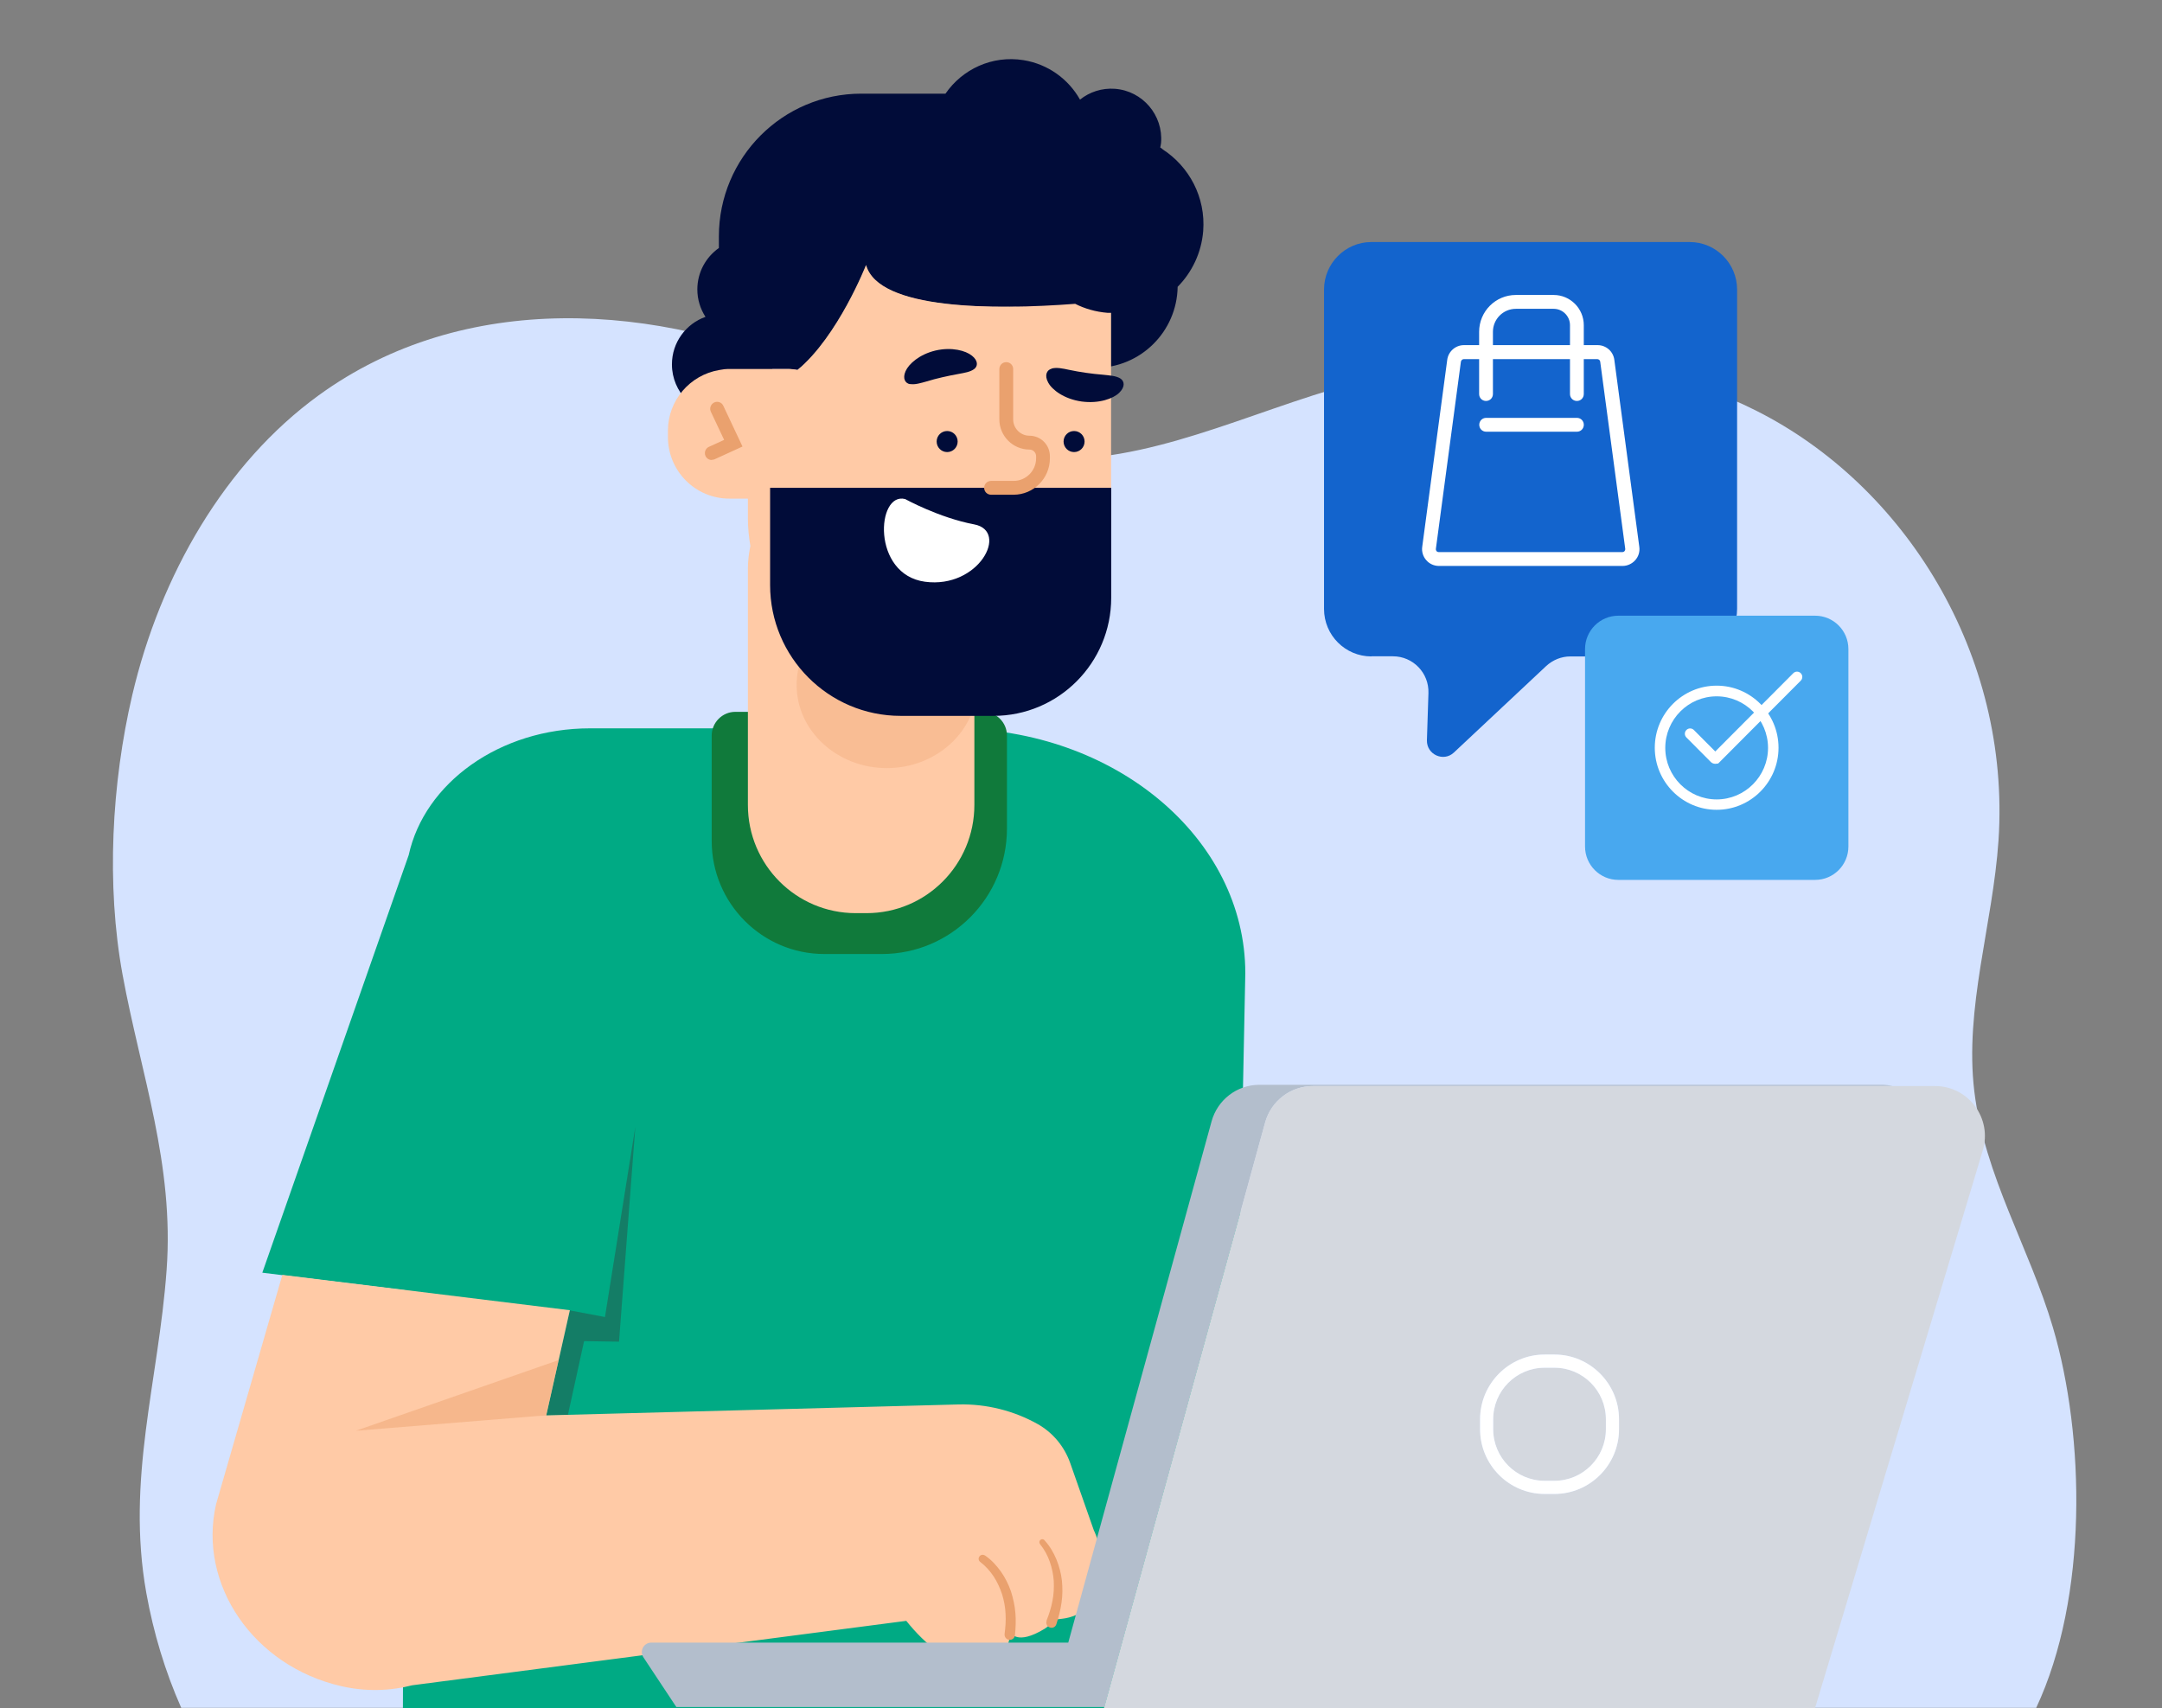 <svg width="81" height="64" viewBox="0 0 81 64" fill="none" xmlns="http://www.w3.org/2000/svg">
<rect x="0" y="0" width="81" height="64" fill="#808080" stroke="none"/>
<path d="M5.481 59.676C4.721 55.41 5.937 51.766 6.242 47.582C6.532 43.617 5.285 40.284 4.591 36.511C3.976 33.152 4.183 29.348 4.954 26.046C6.009 21.541 8.431 17.363 11.928 14.819C17.376 10.854 24.636 11.321 30.653 14.051C33.172 15.193 35.615 16.714 38.31 17.098C42.248 17.658 46.076 15.738 49.91 14.591C55.131 13.023 60.858 12.909 65.784 15.38C71.367 18.183 75.335 24.51 74.875 31.481C74.663 34.637 73.592 37.756 73.969 40.892C74.357 44.073 76.028 46.736 76.913 49.731C78.119 53.821 78.233 59.832 76.287 63.984H6.79C6.19 62.63 5.75 61.176 5.481 59.676Z" fill="#D5E3FF"/>
<path d="M35.713 27.287H22.105C18.716 27.287 15.902 29.337 15.312 32.036L9.828 47.681L10.583 47.774L15.152 48.335L15.095 63.989H46.097L46.656 36.464C46.656 31.398 41.761 27.292 35.718 27.292L35.713 27.287Z" fill="#00AA84"/>
<path opacity="0.38" d="M21.345 49.093L22.665 49.342L23.803 42.215L23.192 50.266L21.883 50.245L21.278 53.006L20.46 53.032L21.345 49.093Z" fill="#353535"/>
<path d="M27.549 26.669H36.841C37.328 26.669 37.726 27.069 37.726 27.557V31.04C37.726 33.635 35.625 35.742 33.038 35.742H30.886C28.558 35.742 26.664 33.843 26.664 31.507V27.557C26.664 27.069 27.062 26.669 27.549 26.669Z" fill="#107A3B"/>
<path opacity="0.32" d="M20.331 51.195L15.954 53.167L20.051 53.043" fill="#FF8E77"/>
<path d="M40.991 57.361L40.096 54.813C39.878 54.195 39.449 53.676 38.88 53.354C37.974 52.846 36.955 52.596 35.931 52.617L20.466 53.027L21.35 49.087L10.578 47.764L8.095 56.354C7.407 59.365 9.502 62.417 12.777 63.17C13.693 63.382 14.604 63.356 15.442 63.139L33.954 60.725C34.632 61.571 35.718 62.583 36.872 62.339C38.802 61.929 37.302 58.887 37.302 58.887C38.171 59.733 37.871 61.161 37.871 61.161C37.871 61.161 38.083 61.664 39.139 61.021C40.194 60.377 39.232 58.047 39.232 58.047L39.511 58.721C39.754 59.308 39.78 59.967 39.589 60.574L39.558 60.673L39.785 60.647C40.52 60.569 41.146 60.04 41.286 59.313C41.467 58.368 40.996 57.361 40.996 57.361H40.991Z" fill="#FFCAA6"/>
<path d="M36.903 58.275C37.152 58.446 37.333 58.649 37.498 58.877C37.659 59.105 37.783 59.355 37.876 59.619C37.959 59.884 38.021 60.159 38.042 60.434C38.067 60.709 38.052 60.984 38.026 61.259C38.016 61.368 37.923 61.446 37.814 61.436C37.705 61.425 37.628 61.332 37.638 61.223V61.213C37.669 60.964 37.69 60.714 37.674 60.465C37.664 60.216 37.617 59.972 37.545 59.733C37.467 59.5 37.364 59.271 37.229 59.064C37.095 58.861 36.919 58.664 36.738 58.529L36.727 58.519C36.66 58.472 36.645 58.379 36.696 58.311C36.743 58.244 36.836 58.233 36.898 58.275H36.903Z" fill="#EAA16E"/>
<path d="M39.138 57.714C39.335 57.927 39.47 58.166 39.578 58.42C39.682 58.675 39.754 58.944 39.785 59.219C39.811 59.495 39.811 59.775 39.77 60.045C39.733 60.32 39.661 60.585 39.578 60.849C39.547 60.953 39.438 61.01 39.335 60.974C39.232 60.943 39.175 60.834 39.211 60.73C39.211 60.73 39.211 60.725 39.211 60.72V60.709C39.304 60.476 39.382 60.237 39.428 59.988C39.48 59.744 39.49 59.489 39.48 59.24C39.464 58.991 39.413 58.747 39.33 58.508C39.247 58.275 39.123 58.041 38.973 57.865V57.854C38.926 57.808 38.931 57.735 38.978 57.693C39.025 57.652 39.092 57.657 39.133 57.704L39.138 57.714Z" fill="#EAA16E"/>
<path opacity="0.46" d="M20.108 53.053L13.331 53.603L20.926 50.956L20.46 53.032L20.108 53.053Z" fill="#EAA16E"/>
<path d="M43.557 5.585C43.557 5.585 43.526 5.564 43.51 5.554C43.495 5.543 43.484 5.533 43.469 5.528C43.479 5.466 43.495 5.409 43.5 5.351C43.583 4.313 42.807 3.405 41.772 3.327C41.28 3.291 40.82 3.446 40.463 3.732C40.033 2.969 39.273 2.403 38.342 2.253C37.172 2.066 36.055 2.59 35.423 3.509H32.267C29.323 3.509 26.933 5.902 26.933 8.86V9.291C26.447 9.634 26.126 10.2 26.126 10.843C26.126 11.222 26.24 11.575 26.431 11.871C25.702 12.13 25.174 12.826 25.174 13.651C25.174 14.7 26.022 15.546 27.062 15.546C28.045 15.546 28.842 14.788 28.935 13.828H29.52C29.644 13.828 29.758 13.843 29.877 13.864C31.398 12.603 32.443 9.935 32.443 9.935C32.8 11.232 35.47 11.533 38.078 11.492C38.43 12.81 39.625 13.781 41.048 13.781C42.729 13.781 44.095 12.426 44.121 10.745C44.654 10.205 45.011 9.478 45.078 8.658C45.176 7.386 44.55 6.234 43.552 5.59L43.557 5.585Z" fill="#010C39"/>
<path d="M40.277 11.383C37.214 11.617 32.914 11.606 32.449 9.93C32.449 9.93 31.403 12.598 29.882 13.859C29.763 13.838 29.649 13.823 29.525 13.823H27.326C27.192 13.823 27.062 13.838 26.938 13.864C25.852 14.051 25.024 14.996 25.024 16.138V16.371C25.024 17.648 26.053 18.681 27.326 18.681H28.02V19.413C28.02 19.771 28.056 20.119 28.113 20.456C28.056 20.731 28.02 21.017 28.02 21.308V30.157C28.02 32.4 29.831 34.211 32.06 34.211H32.464C34.699 34.211 36.505 32.395 36.505 30.157V25.761C39.433 25.133 41.627 22.527 41.627 19.402V11.72C41.581 11.72 41.539 11.72 41.493 11.72C41.053 11.684 40.639 11.565 40.272 11.378L40.277 11.383Z" fill="#FFCAA6"/>
<path opacity="0.32" d="M36.603 25.662C36.603 27.386 35.087 28.777 33.224 28.777C31.362 28.777 29.846 27.38 29.846 25.662C29.846 23.944 31.357 22.548 33.224 22.548C35.092 22.548 36.603 23.944 36.603 25.662Z" fill="#EAA16E"/>
<path d="M28.852 18.276H41.632V22.392C41.632 24.837 39.656 26.82 37.219 26.82H33.742C31.046 26.82 28.852 24.624 28.852 21.915V18.276Z" fill="#010C39"/>
<path d="M26.664 17.233C26.566 17.233 26.473 17.176 26.431 17.082C26.374 16.953 26.431 16.797 26.561 16.74L27.13 16.48L26.633 15.427C26.571 15.297 26.628 15.141 26.757 15.079C26.887 15.017 27.042 15.074 27.099 15.203L27.818 16.729L26.773 17.207C26.736 17.223 26.7 17.228 26.664 17.228V17.233Z" fill="#EAA16E"/>
<path d="M35.879 16.542C35.879 16.76 35.703 16.937 35.486 16.937C35.268 16.937 35.092 16.76 35.092 16.542C35.092 16.324 35.268 16.148 35.486 16.148C35.703 16.148 35.879 16.324 35.879 16.542Z" fill="#010C39"/>
<path d="M40.634 16.542C40.634 16.76 40.458 16.937 40.24 16.937C40.023 16.937 39.847 16.76 39.847 16.542C39.847 16.324 40.023 16.148 40.24 16.148C40.458 16.148 40.634 16.324 40.634 16.542Z" fill="#010C39"/>
<path d="M34.099 14.388C34.28 14.419 34.492 14.352 34.699 14.295C34.906 14.232 35.118 14.175 35.304 14.134C35.491 14.092 35.703 14.046 35.915 14.009C36.127 13.968 36.35 13.937 36.495 13.828C36.639 13.724 36.655 13.516 36.412 13.324C36.179 13.137 35.661 12.992 35.051 13.132C34.441 13.277 34.047 13.636 33.928 13.905C33.804 14.186 33.918 14.362 34.094 14.393L34.099 14.388Z" fill="#010C39"/>
<path d="M39.402 13.807C39.594 13.755 39.821 13.807 40.044 13.854C40.266 13.9 40.494 13.942 40.691 13.968C40.887 13.999 41.115 14.02 41.343 14.041C41.57 14.067 41.803 14.077 41.969 14.176C42.129 14.274 42.165 14.487 41.932 14.715C41.71 14.933 41.177 15.131 40.52 15.042C39.868 14.949 39.418 14.606 39.273 14.336C39.118 14.056 39.221 13.859 39.402 13.812V13.807Z" fill="#010C39"/>
<path d="M37.7 13.822V15.707C37.7 16.189 38.088 16.579 38.569 16.579C38.849 16.579 39.076 16.807 39.076 17.087V17.165C39.076 17.778 38.585 18.271 37.974 18.271H37.131" fill="#FFCAA6"/>
<path d="M37.974 18.535H37.131C36.986 18.535 36.872 18.421 36.872 18.276C36.872 18.131 36.986 18.017 37.131 18.017H37.974C38.44 18.017 38.818 17.637 38.818 17.17V17.093C38.818 16.958 38.709 16.843 38.569 16.843C37.948 16.843 37.441 16.335 37.441 15.712V13.828C37.441 13.682 37.555 13.568 37.7 13.568C37.845 13.568 37.959 13.682 37.959 13.828V15.712C37.959 16.049 38.233 16.324 38.569 16.324C38.993 16.324 39.335 16.667 39.335 17.093V17.17C39.335 17.923 38.724 18.535 37.974 18.535Z" fill="#EAA16E"/>
<path d="M33.912 18.697C33.912 18.697 35.18 19.397 36.499 19.646C37.819 19.896 36.67 22.065 34.657 21.795C32.645 21.525 32.836 18.416 33.912 18.697Z" fill="white"/>
<path d="M49.181 40.689H70.912C70.777 40.658 70.637 40.642 70.492 40.642H47.178C46.345 40.642 45.616 41.203 45.393 42.008L40.023 61.54H24.403C24.118 61.54 23.947 61.856 24.108 62.095L25.339 63.953H41.378L47.401 42.054C47.623 41.25 48.353 40.689 49.186 40.689H49.181Z" fill="#B3BECC"/>
<path d="M72.495 40.689H49.181C48.348 40.689 47.618 41.249 47.396 42.054L41.373 63.953L41.358 64H67.999L74.285 43.103C74.647 41.898 73.747 40.689 72.5 40.689H72.495ZM55.452 53.172C55.452 51.838 56.538 50.748 57.868 50.748H58.241C59.57 50.748 60.657 51.838 60.657 53.172V53.546C60.657 54.88 59.57 55.97 58.241 55.97H57.868C56.538 55.97 55.452 54.88 55.452 53.546V53.172Z" fill="#D4D8DF"/>
<path d="M58.241 51.242H57.868C56.805 51.242 55.943 52.106 55.943 53.172V53.546C55.943 54.612 56.805 55.477 57.868 55.477H58.241C59.304 55.477 60.165 54.612 60.165 53.546V53.172C60.165 52.106 59.304 51.242 58.241 51.242Z" fill="#D4D8DF"/>
<path d="M57.868 55.97H58.24C59.57 55.97 60.657 54.88 60.657 53.546V53.172C60.657 51.839 59.57 50.748 58.24 50.748H57.868C56.538 50.748 55.452 51.839 55.452 53.172V53.546C55.452 54.88 56.538 55.97 57.868 55.97ZM55.943 53.172C55.943 52.108 56.807 51.242 57.868 51.242H58.24C59.301 51.242 60.165 52.108 60.165 53.172V53.546C60.165 54.61 59.301 55.477 58.24 55.477H57.868C56.807 55.477 55.943 54.61 55.943 53.546V53.172Z" fill="white"/>
<path d="M51.385 24.588H52.187C52.938 24.588 53.543 25.211 53.517 25.968L53.46 27.733C53.445 28.268 54.081 28.558 54.469 28.195L57.93 24.951C58.179 24.723 58.499 24.593 58.836 24.593H63.306C64.284 24.593 65.081 23.794 65.081 22.813V10.848C65.081 9.867 64.284 9.068 63.306 9.068H51.38C50.402 9.068 49.605 9.867 49.605 10.848V22.813C49.605 23.799 50.402 24.593 51.38 24.593L51.385 24.588Z" fill="#1364CD"/>
<path d="M60.786 21.203H53.91C53.729 21.203 53.553 21.126 53.434 20.985C53.315 20.851 53.258 20.664 53.284 20.487L54.221 13.48C54.262 13.168 54.531 12.93 54.846 12.93H59.855C60.17 12.93 60.44 13.163 60.481 13.48L61.417 20.487C61.443 20.669 61.386 20.851 61.267 20.985C61.148 21.12 60.972 21.203 60.791 21.203H60.786ZM54.846 13.454C54.79 13.454 54.743 13.495 54.733 13.553L53.796 20.56C53.791 20.607 53.812 20.638 53.822 20.648C53.832 20.664 53.864 20.684 53.905 20.684H60.781C60.828 20.684 60.853 20.659 60.864 20.648C60.874 20.633 60.895 20.601 60.89 20.56L59.953 13.553C59.948 13.495 59.896 13.454 59.839 13.454H54.831H54.846Z" fill="white"/>
<path d="M59.079 15.022C58.934 15.022 58.82 14.907 58.82 14.762V12.182C58.82 11.845 58.546 11.57 58.209 11.57H56.792C56.316 11.57 55.933 11.959 55.933 12.431V14.762C55.933 14.907 55.819 15.022 55.674 15.022C55.529 15.022 55.416 14.907 55.416 14.762V12.431C55.416 11.668 56.031 11.051 56.792 11.051H58.209C58.83 11.051 59.337 11.559 59.337 12.182V14.762C59.337 14.907 59.224 15.022 59.079 15.022Z" fill="white"/>
<path d="M59.079 16.174H55.68C55.535 16.174 55.421 16.06 55.421 15.914C55.421 15.769 55.535 15.655 55.68 15.655H59.079C59.224 15.655 59.338 15.769 59.338 15.914C59.338 16.06 59.224 16.174 59.079 16.174Z" fill="white"/>
<path d="M68.004 23.067H60.631C59.943 23.067 59.384 23.627 59.384 24.318V31.714C59.384 32.405 59.943 32.965 60.631 32.965H68.004C68.693 32.965 69.251 32.405 69.251 31.714V24.318C69.251 23.627 68.693 23.067 68.004 23.067Z" fill="#48A8EF"/>
<path d="M64.315 30.339C63.037 30.339 61.997 29.296 61.997 28.014C61.997 26.732 63.037 25.688 64.315 25.688C65.593 25.688 66.633 26.732 66.633 28.014C66.633 29.296 65.593 30.339 64.315 30.339ZM64.315 26.088C63.254 26.088 62.39 26.955 62.39 28.019C62.39 29.083 63.254 29.95 64.315 29.95C65.376 29.95 66.24 29.083 66.24 28.019C66.24 26.955 65.376 26.088 64.315 26.088Z" fill="white"/>
<path d="M64.263 28.616C64.201 28.616 64.139 28.59 64.097 28.548L63.182 27.629C63.104 27.552 63.104 27.427 63.182 27.349C63.259 27.271 63.383 27.271 63.461 27.349L64.263 28.154L67.186 25.221C67.264 25.143 67.388 25.143 67.466 25.221C67.543 25.299 67.543 25.423 67.466 25.501L64.372 28.605L64.263 28.616Z" fill="white"/>
</svg>
